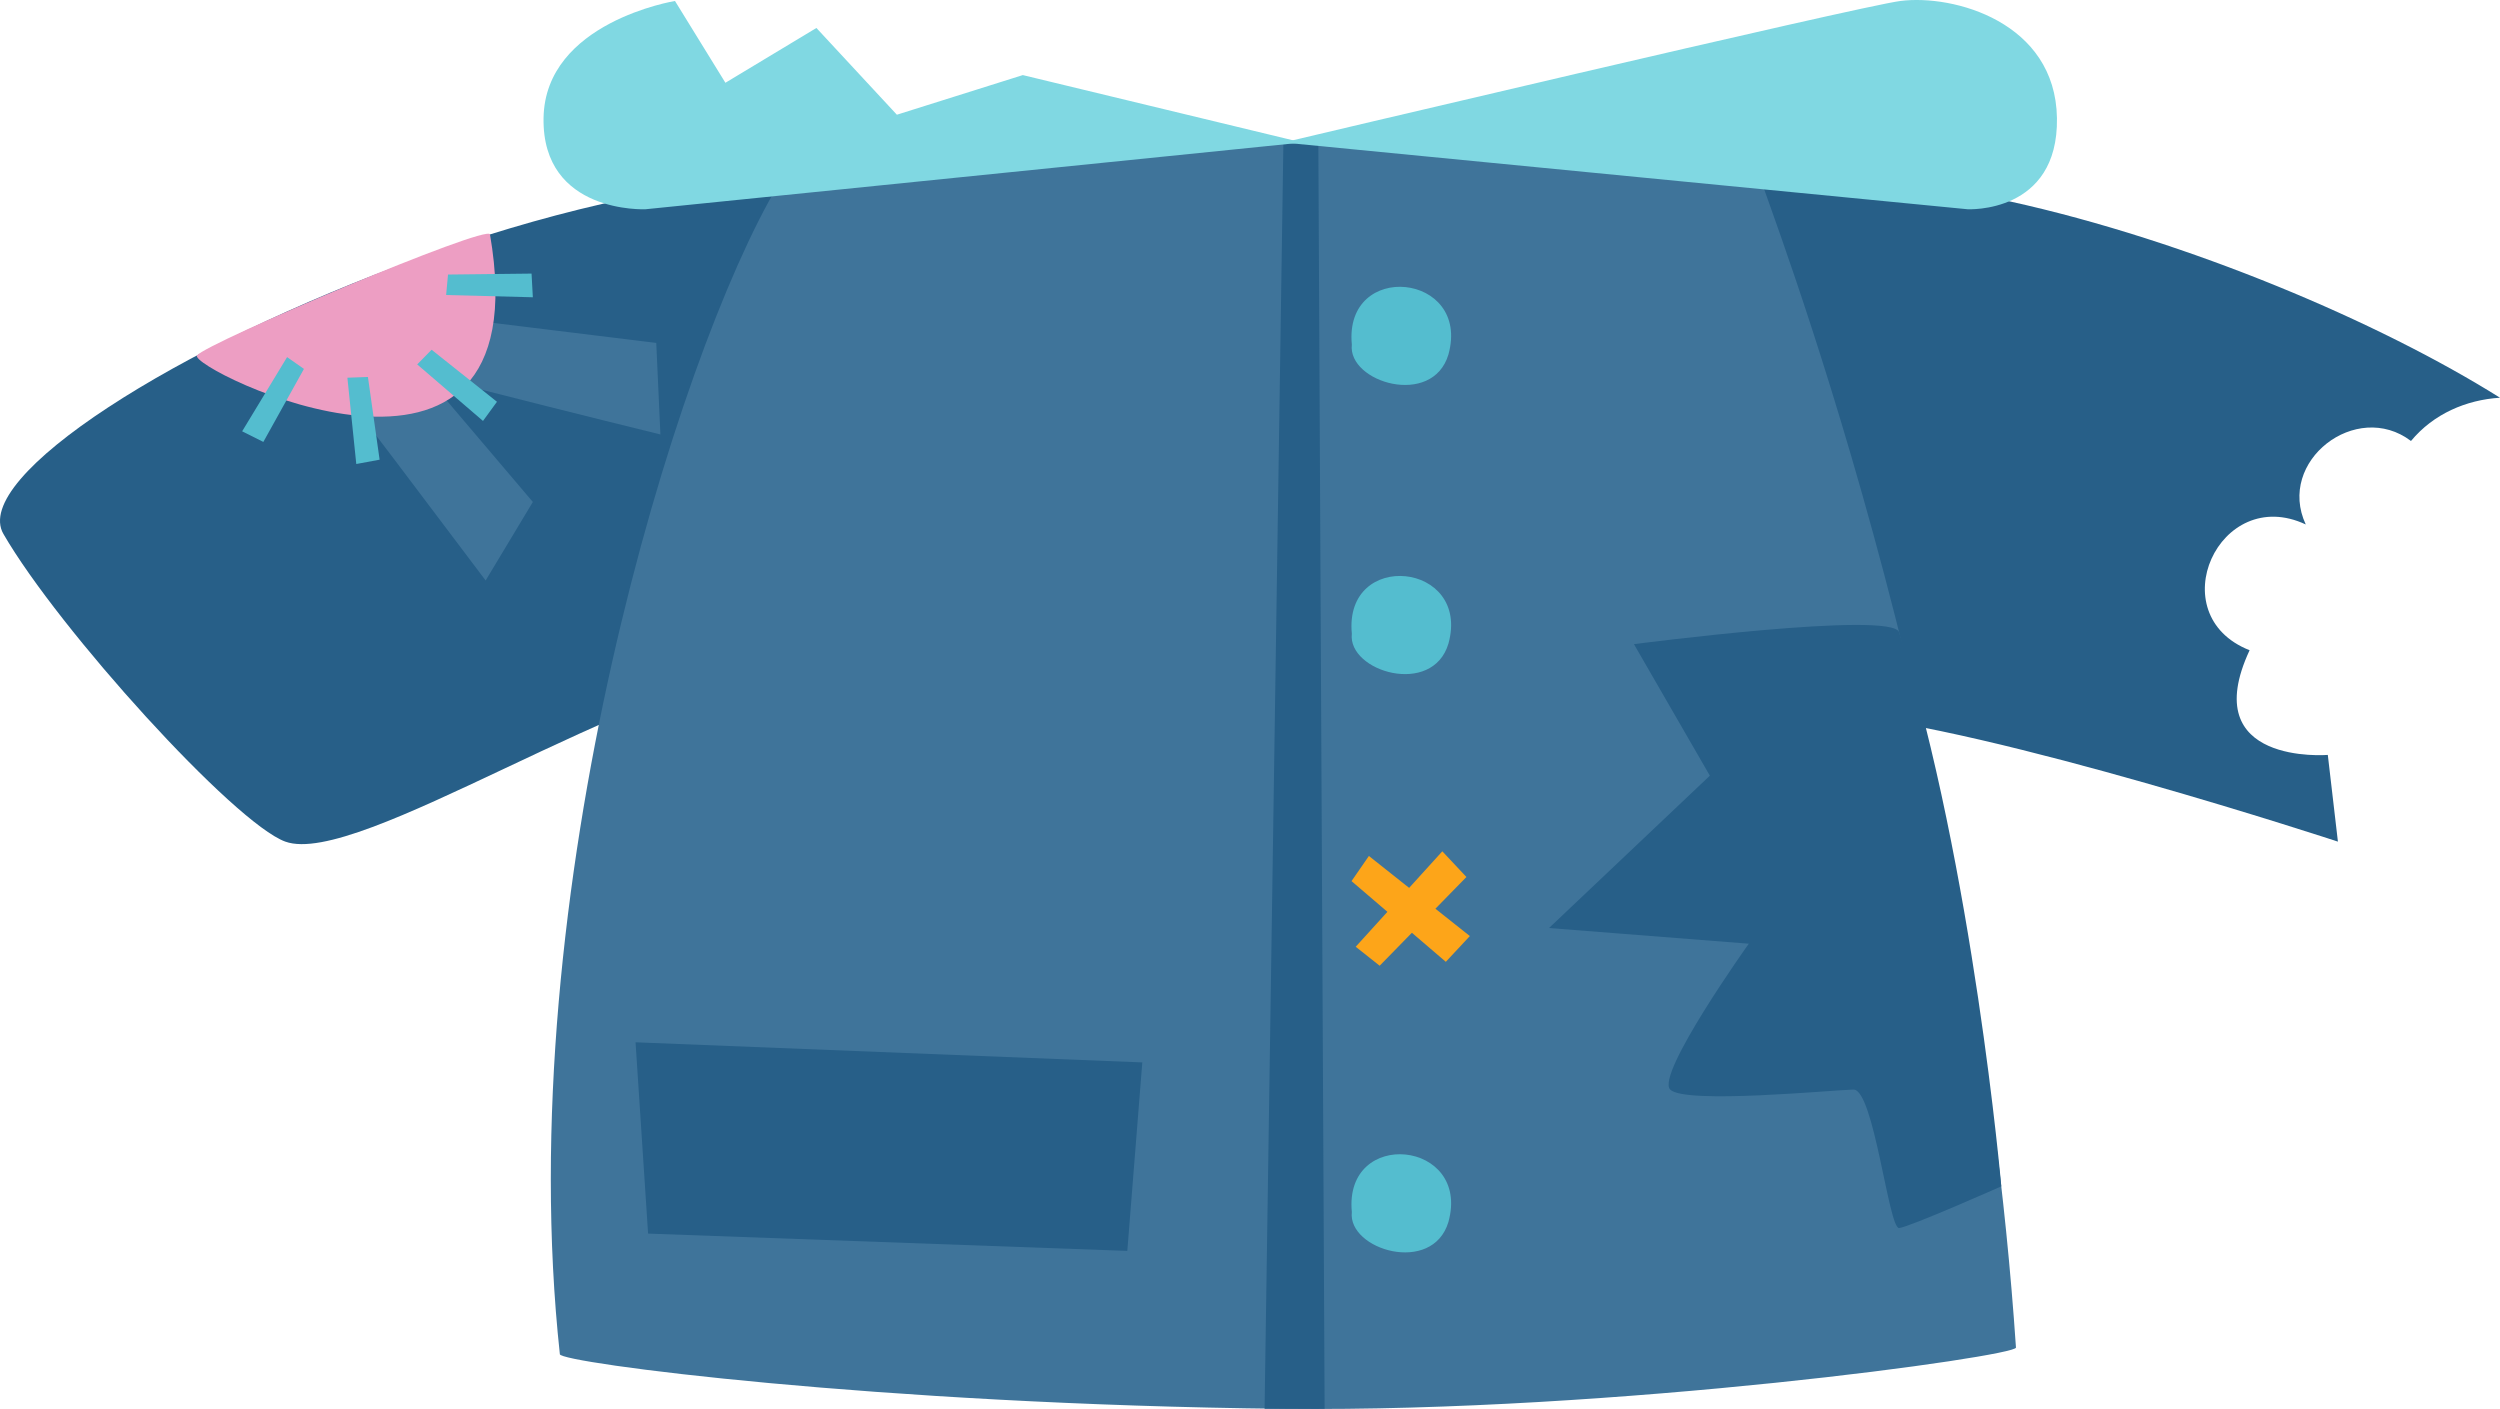 <?xml version="1.0" encoding="utf-8"?>
<!-- Generator: Adobe Illustrator 25.0.0, SVG Export Plug-In . SVG Version: 6.00 Build 0)  -->
<svg version="1.1" xmlns="http://www.w3.org/2000/svg" xmlns:xlink="http://www.w3.org/1999/xlink" x="0px" y="0px"
	 viewBox="0 0 305.924 172.418" enable-background="new 0 0 305.924 172.418" xml:space="preserve">
<g id="jacket_x5F_broken_x5F_blue">
	<g>
		<path fill="#275F88" d="M275.283,79.569c-11-4.333-3.731-20.377,6.873-15.389c-3.618-7.748,6.189-15.288,12.874-10.218
			c2.763-3.327,6.771-5.035,10.894-5.293C276.483,30.21,212.617,8.84,194.039,31.299c-11.133,13.459-1.798,53.318,30.755,56.12
			c18.941,1.631,61.295,15.571,61.295,15.571l-1.236-10.611C284.853,92.379,268.699,93.7,275.283,79.569z"/>
		<g>
			<path fill="#275F88" d="M126.967,31.299C101.665,0.71-7.638,51.418,0.424,65.349C7.19,77.04,28.673,100.727,34.917,102.99
				c8.876,3.217,42.354-19.94,61.295-21.571L126.967,31.299z"/>
		</g>
		<path fill="#3F749A" d="M246.693,164.902c-5.156-76.44-31.062-141.65-31.192-142.888c-16.132-5.484-105.107-7.161-120.248,0.56
			C82.726,43.618,62.442,109.64,68.51,165.719c0.113,1.044,38.677,6.135,88.538,6.678
			C197.87,172.842,246.765,165.964,246.693,164.902z"/>
		<path fill="#275F88" d="M154.746,172.397c1.681-0.012,5.665,0.013,7.347,0l-0.768-154.958c-1.68-0.007-2.595-0.006-4.276,0.001
			L154.746,172.397z"/>
		<path fill="#80D8E2" d="M159.351,17.44L125.16,9.188l-15.409,4.85L99.904,3.422l-11.136,6.707l-6.17-10.009
			c0,0-15.9,2.577-16.084,14.329s12.475,11.157,12.475,11.157L159.351,17.44z"/>
		<path fill="#80D8E2" d="M157.048,17.44c0,0,70.315-16.653,75.506-17.321c6.501-0.835,18.97,2.577,19.155,14.329
			c0.184,11.752-10.94,11.157-10.94,11.157L157.048,17.44z"/>
		<path fill="#54BDCF" d="M165.423,42.164c-0.994-10.368,14.587-8.788,11.821,1.213C175.302,49.911,164.899,46.794,165.423,42.164z"
			/>
		<path fill="#54BDCF" d="M165.423,77.547c-0.994-10.368,14.587-8.788,11.821,1.213C175.301,85.295,164.898,82.176,165.423,77.547z"
			/>
		<path fill="#54BDCF" d="M165.423,148.312c-0.994-10.368,14.587-8.788,11.821,1.213
			C175.302,156.058,164.899,152.942,165.423,148.312z"/>
		<polygon fill="#275F88" points="139.784,130.006 77.771,127.545 79.306,150.955 137.949,153.072 		"/>
		<g>
			<polygon fill="#FDA519" points="179.446,107.318 176.495,104.175 165.898,115.854 168.828,118.177 			"/>
			<polygon fill="#FDA519" points="176.924,117.697 179.865,114.545 167.511,104.744 165.386,107.821 			"/>
		</g>
		<path fill="#3F749A" d="M80.306,41.963L45,37.63c0,0-8.008,1.486-7.995,3.897c0.005,0.895,43.808,11.637,43.808,11.637
			L80.306,41.963z"/>
		<path fill="#3F749A" d="M65.204,61.425L45,37.63c0,0-8.74,3.243-8.062,3.827s22.489,29.577,22.489,29.577L65.204,61.425z"/>
		<path fill="#ED9EC3" d="M59.96,28.686C66.512,66.6,22.872,45.048,24.112,43.487C25.353,41.927,59.731,27.36,59.96,28.686z"/>
		<polygon fill="#54BDCF" points="32.225,54.079 29.631,52.779 35.131,43.7 37.193,45.144 		"/>
		<polygon fill="#54BDCF" points="46.452,56.252 43.598,56.78 42.509,46.221 45.024,46.129 		"/>
		<polygon fill="#54BDCF" points="65.046,33.479 65.204,36.377 54.592,36.102 54.824,33.596 		"/>
		<polygon fill="#54BDCF" points="60.813,49.165 59.104,51.51 51.052,44.593 52.815,42.797 		"/>
		<path fill="#275F88" d="M232.395,77.37c-0.841-2.666-32.452,1.454-32.452,1.454l9.291,16.094l-19.683,18.644l24.447,1.918
			c0,0-11.428,16.023-9.618,17.85s19.925,0.047,22.424,0s4.312,17.072,5.591,16.945c1.28-0.126,12.503-5.103,12.503-5.103
			S241.483,106.176,232.395,77.37z"/>
	</g>
</g>
<g id="Layer_1">
</g>
</svg>
